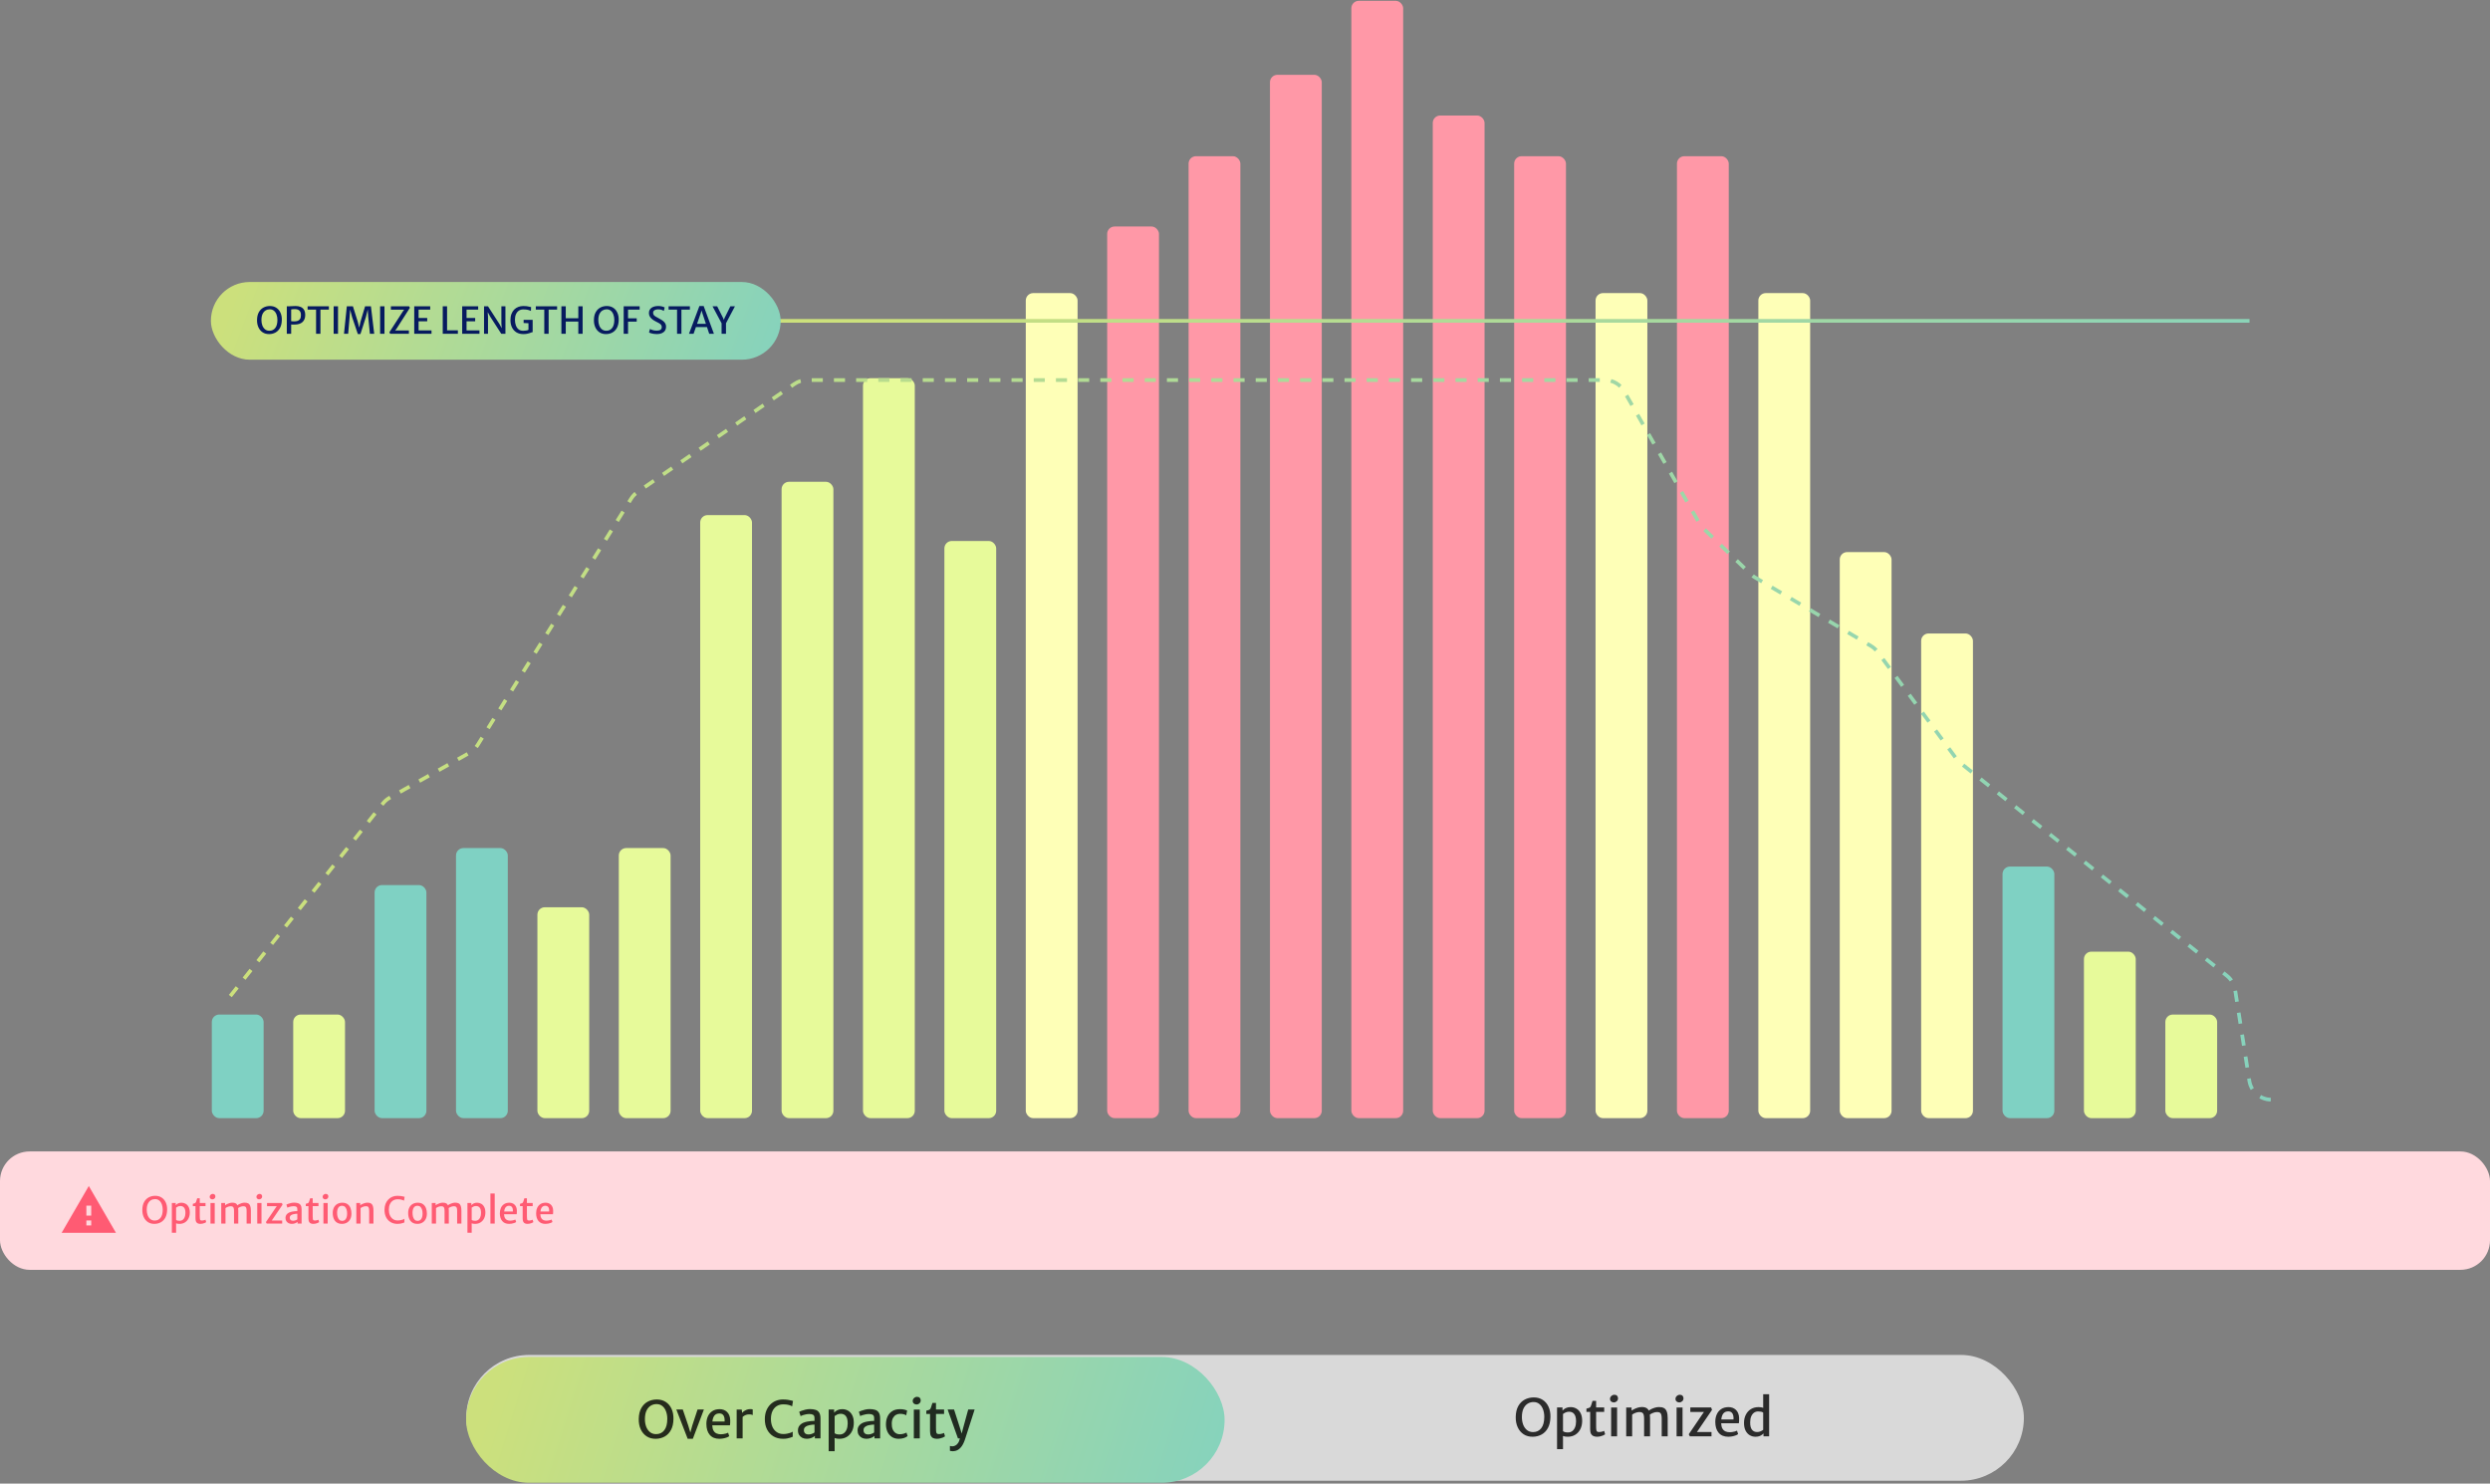 <svg width="673" height="401" viewBox="0 0 673 401" fill="none" xmlns="http://www.w3.org/2000/svg">
<rect x="0" y="0" width="673" height="401" fill="#808080" stroke="none"/>
<rect x="57.25" y="274.222" width="14" height="28" rx="2" fill="#7FD1C3"/>
<rect x="79.25" y="274.222" width="14" height="28" rx="2" fill="#E7FA9A"/>
<rect x="101.25" y="239.222" width="14" height="63" rx="2" fill="#7FD1C3"/>
<rect x="123.25" y="229.222" width="14" height="73" rx="2" fill="#7FD1C3"/>
<rect x="145.25" y="245.222" width="14" height="57" rx="2" fill="#E7FA9A"/>
<rect x="167.25" y="229.222" width="14" height="73" rx="2" fill="#E7FA9A"/>
<rect x="189.25" y="139.222" width="14" height="163" rx="2" fill="#E7FA9A"/>
<rect x="211.25" y="130.222" width="14" height="172" rx="2" fill="#E7FA9A"/>
<rect x="233.25" y="102.222" width="14" height="200" rx="2" fill="#E7FA9A"/>
<rect x="255.25" y="146.222" width="14" height="156" rx="2" fill="#E7FA9A"/>
<rect x="277.25" y="79.222" width="14" height="223" rx="2" fill="#FEFFB7"/>
<rect x="299.25" y="61.222" width="14" height="241" rx="2" fill="#FF98A7"/>
<rect x="321.25" y="42.222" width="14" height="260" rx="2" fill="#FF98A7"/>
<rect x="343.25" y="20.222" width="14" height="282" rx="2" fill="#FF98A7"/>
<rect x="365.25" y="0.222" width="14" height="302" rx="2" fill="#FF98A7"/>
<rect x="387.25" y="31.222" width="14" height="271" rx="2" fill="#FF98A7"/>
<rect x="409.25" y="42.222" width="14" height="260" rx="2" fill="#FF98A7"/>
<rect x="431.25" y="79.222" width="14" height="223" rx="2" fill="#FEFFB7"/>
<rect x="453.25" y="42.222" width="14" height="260" rx="2" fill="#FF98A7"/>
<rect x="475.25" y="79.222" width="14" height="223" rx="2" fill="#FEFFB7"/>
<rect x="497.25" y="149.222" width="14" height="153" rx="2" fill="#FEFFB7"/>
<rect x="519.25" y="171.222" width="14" height="131" rx="2" fill="#FEFFB7"/>
<rect x="541.25" y="234.222" width="14" height="68" rx="2" fill="#7FD1C3"/>
<rect x="563.25" y="257.222" width="14" height="45" rx="2" fill="#E7FA9A"/>
<rect x="585.25" y="274.222" width="14" height="28" rx="2" fill="#E7FA9A"/>
<path d="M62.25 269.222L103.517 217.146C104.001 216.536 104.599 216.025 105.278 215.643L126.912 203.475C127.79 202.981 128.529 202.273 129.062 201.418L170.59 134.781C171.025 134.082 171.6 133.481 172.278 133.013L214.713 103.781C215.714 103.091 216.901 102.722 218.117 102.722H433.763C435.919 102.722 437.909 103.879 438.976 105.752L459.323 141.472C459.606 141.969 459.959 142.423 460.371 142.821L473.243 155.233C473.58 155.558 473.953 155.842 474.356 156.08L505.699 174.601C506.393 175.01 506.997 175.556 507.475 176.204L528.782 205.087C529.093 205.508 529.457 205.887 529.866 206.214L601.927 263.765C603.099 264.702 603.879 266.044 604.11 267.527L607.957 292.148C608.414 295.069 610.929 297.222 613.885 297.222H615.75" stroke="url(#paint0_linear_3802_19133)" stroke-dasharray="3 3"/>
<line x1="200" y1="86.722" x2="608" y2="86.722" stroke="url(#paint1_linear_3802_19133)"/>
<rect x="57" y="76.222" width="154" height="21" rx="10.5" fill="url(#paint2_linear_3802_19133)"/>
<path d="M72.79 90.302C72.1 90.315 71.503 90.158 71 89.832C70.497 89.502 70.112 89.045 69.845 88.462C69.578 87.875 69.453 87.205 69.47 86.452C69.487 85.622 69.65 84.93 69.96 84.377C70.273 83.823 70.688 83.408 71.205 83.132C71.725 82.855 72.303 82.715 72.94 82.712C73.6 82.708 74.175 82.863 74.665 83.177C75.155 83.487 75.532 83.927 75.795 84.497C76.062 85.067 76.187 85.735 76.17 86.502C76.153 87.332 75.997 88.027 75.7 88.587C75.403 89.143 75.003 89.565 74.5 89.852C73.997 90.138 73.427 90.288 72.79 90.302ZM72.82 89.402C73.48 89.402 74.005 89.153 74.395 88.657C74.785 88.157 74.98 87.422 74.98 86.452C74.98 85.938 74.902 85.467 74.745 85.037C74.592 84.603 74.36 84.257 74.05 83.997C73.743 83.733 73.36 83.602 72.9 83.602C72.497 83.602 72.125 83.705 71.785 83.912C71.445 84.118 71.172 84.437 70.965 84.867C70.762 85.297 70.66 85.848 70.66 86.522C70.66 87.032 70.74 87.507 70.9 87.947C71.063 88.383 71.305 88.735 71.625 89.002C71.945 89.268 72.343 89.402 72.82 89.402ZM77.517 90.222V82.792H78.027C78.333 82.792 78.637 82.778 78.937 82.752C79.237 82.725 79.553 82.712 79.887 82.712C80.427 82.712 80.892 82.797 81.282 82.967C81.672 83.133 81.972 83.397 82.182 83.757C82.392 84.113 82.497 84.578 82.497 85.152C82.497 85.962 82.252 86.593 81.762 87.047C81.275 87.497 80.567 87.722 79.637 87.722C79.403 87.722 79.21 87.72 79.057 87.717C78.907 87.713 78.787 87.712 78.697 87.712V90.222H77.517ZM78.697 86.812C78.847 86.832 78.995 86.845 79.142 86.852C79.292 86.858 79.433 86.862 79.567 86.862C79.877 86.862 80.167 86.818 80.437 86.732C80.707 86.642 80.923 86.475 81.087 86.232C81.253 85.985 81.337 85.625 81.337 85.152C81.337 84.582 81.183 84.168 80.877 83.912C80.573 83.652 80.133 83.532 79.557 83.552C79.413 83.555 79.267 83.563 79.117 83.577C78.967 83.59 78.827 83.612 78.697 83.642V86.812ZM85.427 90.222V83.692H83.137V82.792H88.892V83.692H86.607V90.222H85.427ZM90.181 90.222V82.792H91.361V90.222H90.181ZM92.974 90.222L93.739 82.792H95.389L96.699 86.972L97.084 88.562L97.429 86.972L98.674 82.792H100.254L101.144 90.222H99.974L99.534 85.717L99.394 83.667L98.884 85.717L97.419 90.292H96.714L95.174 85.717L94.634 83.667L94.489 85.717L94.099 90.222H92.974ZM102.739 90.222V82.792H103.919V90.222H102.739ZM105.458 90.222L105.238 89.812L108.958 84.062L109.238 83.712H105.648V82.792H110.568L110.798 83.182L107.158 88.882L106.798 89.312H110.518V90.222H105.458ZM111.96 90.222V82.792H116.28V83.692H113.14V85.952H115.47V86.842H113.14V89.302H116.63V90.222H111.96ZM119.665 90.222V82.792H120.835V89.292H123.755V90.222H119.665ZM124.919 90.222V82.792H129.239V83.692H126.099V85.952H128.429V86.842H126.099V89.302H129.589V90.222H124.919ZM130.827 90.222V82.792H131.897L135.007 87.602L135.997 89.452H135.647L135.517 87.372V82.792H136.607V90.222H135.487L132.497 85.592L131.347 83.502H131.777L131.897 85.752V90.222H130.827ZM137.966 86.542C137.966 85.898 138.056 85.338 138.236 84.862C138.416 84.382 138.665 83.983 138.981 83.667C139.301 83.347 139.673 83.108 140.096 82.952C140.52 82.792 140.975 82.712 141.461 82.712C141.835 82.712 142.133 82.728 142.356 82.762C142.583 82.792 142.783 82.83 142.956 82.877C143.133 82.92 143.33 82.962 143.546 83.002L143.496 84.047C143.26 83.927 142.988 83.828 142.681 83.752C142.378 83.672 141.953 83.632 141.406 83.632C140.973 83.632 140.588 83.742 140.251 83.962C139.918 84.182 139.656 84.498 139.466 84.912C139.276 85.325 139.181 85.825 139.181 86.412C139.181 86.972 139.261 87.478 139.421 87.932C139.581 88.385 139.825 88.745 140.151 89.012C140.481 89.275 140.9 89.407 141.406 89.407C141.676 89.407 141.946 89.385 142.216 89.342C142.49 89.298 142.696 89.232 142.836 89.142V87.172L143.131 87.377L141.526 87.307V86.452H143.966V89.767C143.856 89.773 143.733 89.805 143.596 89.862C143.46 89.915 143.296 89.977 143.106 90.047C142.916 90.113 142.685 90.172 142.411 90.222C142.141 90.275 141.816 90.302 141.436 90.302C140.7 90.302 140.073 90.14 139.556 89.817C139.04 89.49 138.645 89.043 138.371 88.477C138.101 87.91 137.966 87.265 137.966 86.542ZM147.107 90.222V83.692H144.817V82.792H150.572V83.692H148.287V90.222H147.107ZM151.735 90.222V82.792H152.915V86.022H156.305V82.792H157.475V90.222H156.305V86.922H152.915V90.222H151.735ZM163.845 90.302C163.155 90.315 162.558 90.158 162.055 89.832C161.551 89.502 161.166 89.045 160.9 88.462C160.633 87.875 160.508 87.205 160.525 86.452C160.541 85.622 160.705 84.93 161.015 84.377C161.328 83.823 161.743 83.408 162.26 83.132C162.78 82.855 163.358 82.715 163.995 82.712C164.655 82.708 165.23 82.863 165.72 83.177C166.21 83.487 166.586 83.927 166.85 84.497C167.116 85.067 167.241 85.735 167.225 86.502C167.208 87.332 167.051 88.027 166.755 88.587C166.458 89.143 166.058 89.565 165.555 89.852C165.051 90.138 164.481 90.288 163.845 90.302ZM163.875 89.402C164.535 89.402 165.06 89.153 165.45 88.657C165.84 88.157 166.035 87.422 166.035 86.452C166.035 85.938 165.956 85.467 165.8 85.037C165.646 84.603 165.415 84.257 165.105 83.997C164.798 83.733 164.415 83.602 163.955 83.602C163.551 83.602 163.18 83.705 162.84 83.912C162.5 84.118 162.226 84.437 162.02 84.867C161.816 85.297 161.715 85.848 161.715 86.522C161.715 87.032 161.795 87.507 161.955 87.947C162.118 88.383 162.36 88.735 162.68 89.002C163 89.268 163.398 89.402 163.875 89.402ZM168.571 90.222V82.792H172.881V83.692H169.751V86.042H172.091V86.942H169.751V90.222H168.571ZM177.526 90.302C177.203 90.302 176.896 90.277 176.606 90.227C176.32 90.18 176.073 90.123 175.866 90.057C175.66 89.99 175.511 89.928 175.421 89.872L175.666 88.917C175.793 88.99 175.951 89.062 176.141 89.132C176.331 89.202 176.54 89.26 176.766 89.307C176.993 89.35 177.223 89.372 177.456 89.372C177.913 89.372 178.261 89.295 178.501 89.142C178.741 88.988 178.861 88.738 178.861 88.392C178.861 88.158 178.801 87.963 178.681 87.807C178.561 87.647 178.381 87.497 178.141 87.357C177.905 87.217 177.608 87.062 177.251 86.892C176.948 86.742 176.653 86.562 176.366 86.352C176.083 86.142 175.85 85.895 175.666 85.612C175.483 85.328 175.391 85.003 175.391 84.637C175.391 84.277 175.461 83.975 175.601 83.732C175.745 83.485 175.936 83.287 176.176 83.137C176.416 82.987 176.683 82.878 176.976 82.812C177.273 82.745 177.576 82.712 177.886 82.712C178.34 82.712 178.715 82.757 179.011 82.847C179.308 82.933 179.521 83.02 179.651 83.107L179.421 84.032C179.251 83.925 179.051 83.83 178.821 83.747C178.595 83.66 178.283 83.617 177.886 83.617C177.643 83.617 177.418 83.648 177.211 83.712C177.005 83.775 176.838 83.872 176.711 84.002C176.585 84.132 176.521 84.298 176.521 84.502C176.521 84.732 176.568 84.925 176.661 85.082C176.758 85.235 176.913 85.38 177.126 85.517C177.34 85.65 177.62 85.807 177.966 85.987C178.216 86.117 178.463 86.255 178.706 86.402C178.95 86.545 179.17 86.705 179.366 86.882C179.566 87.058 179.725 87.262 179.841 87.492C179.961 87.718 180.021 87.978 180.021 88.272C180.021 88.725 179.915 89.103 179.701 89.407C179.491 89.707 179.198 89.932 178.821 90.082C178.448 90.228 178.016 90.302 177.526 90.302ZM182.996 90.222V83.692H180.706V82.792H186.461V83.692H184.176V90.222H182.996ZM187.458 90.222H186.218L189.038 82.712H190.183L192.963 90.222H191.688L189.833 84.637L189.623 83.922L189.403 84.637L187.458 90.222ZM187.618 88.397L187.818 87.532H191.228L191.438 88.397H187.618ZM195.03 90.222V87.062L195.205 87.707L192.585 82.792H193.84L195.44 85.952L195.75 86.712H195.57L195.83 85.952L197.405 82.792H198.64L196.045 87.707L196.22 87.077V90.222H195.03Z" fill="#071B5F"/>
<rect y="311.222" width="673" height="32" rx="8" fill="#FFD9DE"/>
<path d="M24.656 328.565V325.878H23.344V328.565H24.656ZM24.656 331.222V329.878H23.344V331.222H24.656ZM16.656 333.222L24 320.565L31.344 333.222H16.656Z" fill="#FF5B73"/>
<path d="M41.79 330.802C41.1 330.815 40.503 330.658 40 330.332C39.497 330.002 39.112 329.545 38.845 328.962C38.578 328.375 38.453 327.705 38.47 326.952C38.487 326.122 38.65 325.43 38.96 324.877C39.273 324.323 39.688 323.908 40.205 323.632C40.725 323.355 41.303 323.215 41.94 323.212C42.6 323.208 43.175 323.363 43.665 323.677C44.155 323.987 44.532 324.427 44.795 324.997C45.062 325.567 45.187 326.235 45.17 327.002C45.153 327.832 44.997 328.527 44.7 329.087C44.403 329.643 44.003 330.065 43.5 330.352C42.997 330.638 42.427 330.788 41.79 330.802ZM41.82 329.902C42.48 329.902 43.005 329.653 43.395 329.157C43.785 328.657 43.98 327.922 43.98 326.952C43.98 326.438 43.902 325.967 43.745 325.537C43.592 325.103 43.36 324.757 43.05 324.497C42.743 324.233 42.36 324.102 41.9 324.102C41.497 324.102 41.125 324.205 40.785 324.412C40.445 324.618 40.172 324.937 39.965 325.367C39.762 325.797 39.66 326.348 39.66 327.022C39.66 327.532 39.74 328.007 39.9 328.447C40.063 328.883 40.305 329.235 40.625 329.502C40.945 329.768 41.343 329.902 41.82 329.902ZM46.447 333.192V325.152H47.497V325.832L47.597 325.952V330.262L47.587 330.492L47.597 331.402V333.192H46.447ZM48.502 330.802C48.158 330.802 47.872 330.758 47.642 330.672C47.412 330.585 47.263 330.515 47.197 330.462L47.597 329.722C47.703 329.812 47.837 329.877 47.997 329.917C48.16 329.953 48.355 329.972 48.582 329.972C48.868 329.972 49.127 329.892 49.357 329.732C49.587 329.568 49.768 329.332 49.902 329.022C50.038 328.708 50.11 328.327 50.117 327.877C50.123 327.21 50.007 326.727 49.767 326.427C49.53 326.123 49.198 325.972 48.772 325.972C48.512 325.972 48.28 326.022 48.077 326.122C47.877 326.218 47.717 326.313 47.597 326.407L47.417 325.837C47.493 325.757 47.598 325.657 47.732 325.537C47.865 325.417 48.042 325.312 48.262 325.222C48.482 325.128 48.758 325.082 49.092 325.082C49.485 325.082 49.848 325.178 50.182 325.372C50.518 325.562 50.788 325.853 50.992 326.247C51.195 326.637 51.297 327.132 51.297 327.732C51.297 328.335 51.18 328.868 50.947 329.332C50.717 329.792 50.392 330.152 49.972 330.412C49.555 330.672 49.065 330.802 48.502 330.802ZM54.17 330.802C53.906 330.802 53.675 330.76 53.475 330.677C53.275 330.593 53.118 330.447 53.005 330.237C52.895 330.023 52.84 329.722 52.84 329.332V326.002H52.12V325.382C52.366 325.312 52.555 325.253 52.685 325.207C52.815 325.157 52.91 325.052 52.97 324.892C52.996 324.818 53.026 324.732 53.06 324.632C53.093 324.528 53.13 324.415 53.17 324.292C53.21 324.165 53.253 324.028 53.3 323.882H53.99V325.152H55.55V326.002H53.99V328.722C53.99 329.082 54.005 329.345 54.035 329.512C54.068 329.675 54.128 329.78 54.215 329.827C54.305 329.87 54.436 329.892 54.61 329.892C54.703 329.892 54.81 329.882 54.93 329.862C55.053 329.838 55.17 329.81 55.28 329.777C55.393 329.743 55.48 329.708 55.54 329.672L55.73 330.332C55.63 330.408 55.495 330.483 55.325 330.557C55.158 330.627 54.973 330.685 54.77 330.732C54.57 330.778 54.37 330.802 54.17 330.802ZM56.888 330.722V325.162H58.038V330.722H56.888ZM57.398 324.177C57.205 324.177 57.035 324.115 56.888 323.992C56.745 323.868 56.673 323.7 56.673 323.487C56.673 323.34 56.713 323.208 56.793 323.092C56.877 322.972 56.982 322.877 57.108 322.807C57.235 322.733 57.367 322.697 57.503 322.697C57.74 322.697 57.918 322.763 58.038 322.897C58.158 323.03 58.218 323.193 58.218 323.387C58.218 323.617 58.135 323.807 57.968 323.957C57.805 324.103 57.615 324.177 57.398 324.177ZM59.797 330.722V325.162H60.833L60.837 325.752C60.974 325.658 61.144 325.56 61.347 325.457C61.554 325.353 61.778 325.265 62.017 325.192C62.258 325.118 62.498 325.078 62.737 325.072C63.138 325.058 63.459 325.12 63.703 325.257C63.946 325.393 64.123 325.622 64.233 325.942C64.346 326.262 64.403 326.693 64.403 327.237V330.722H63.252V327.307C63.252 327.003 63.226 326.757 63.172 326.567C63.123 326.373 63.028 326.233 62.888 326.147C62.748 326.06 62.541 326.023 62.267 326.037C62.094 326.04 61.884 326.083 61.638 326.167C61.394 326.247 61.164 326.368 60.947 326.532V330.722H59.797ZM64.343 326.537L64.097 325.807C64.228 325.697 64.399 325.587 64.612 325.477C64.829 325.367 65.066 325.273 65.323 325.197C65.582 325.117 65.844 325.075 66.108 325.072C66.504 325.065 66.828 325.128 67.078 325.262C67.328 325.395 67.511 325.622 67.627 325.942C67.748 326.258 67.808 326.688 67.808 327.232V330.722H66.653V327.307C66.653 327.003 66.627 326.757 66.578 326.567C66.531 326.373 66.438 326.233 66.297 326.147C66.161 326.06 65.954 326.023 65.677 326.037C65.484 326.04 65.264 326.088 65.017 326.182C64.771 326.272 64.546 326.39 64.343 326.537ZM69.525 330.722V325.162H70.675V330.722H69.525ZM70.035 324.177C69.842 324.177 69.672 324.115 69.525 323.992C69.382 323.868 69.31 323.7 69.31 323.487C69.31 323.34 69.35 323.208 69.43 323.092C69.513 322.972 69.618 322.877 69.745 322.807C69.872 322.733 70.003 322.697 70.14 322.697C70.377 322.697 70.555 322.763 70.675 322.897C70.795 323.03 70.855 323.193 70.855 323.387C70.855 323.617 70.772 323.807 70.605 323.957C70.442 324.103 70.252 324.177 70.035 324.177ZM72.084 330.722L71.874 330.322L74.524 326.422L74.814 326.012H72.174V325.152H76.194L76.364 325.622L73.734 329.482L73.444 329.892H76.264V330.722H72.084ZM78.881 330.802C78.548 330.802 78.251 330.737 77.991 330.607C77.734 330.473 77.531 330.287 77.381 330.047C77.234 329.803 77.161 329.517 77.161 329.187C77.161 328.83 77.256 328.528 77.446 328.282C77.639 328.032 77.898 327.837 78.221 327.697C78.434 327.61 78.666 327.542 78.916 327.492C79.166 327.438 79.416 327.402 79.666 327.382C79.916 327.358 80.148 327.347 80.361 327.347L80.601 327.652L80.361 328.057C80.231 328.057 80.075 328.067 79.891 328.087C79.711 328.103 79.533 328.132 79.356 328.172C79.18 328.208 79.029 328.257 78.906 328.317C78.736 328.393 78.594 328.492 78.481 328.612C78.368 328.732 78.311 328.898 78.311 329.112C78.311 329.392 78.388 329.603 78.541 329.747C78.698 329.89 78.93 329.962 79.236 329.962C79.393 329.962 79.551 329.938 79.711 329.892C79.871 329.845 80.01 329.792 80.126 329.732C80.246 329.672 80.325 329.62 80.361 329.577L80.591 329.822L80.426 330.252C80.279 330.385 80.068 330.51 79.791 330.627C79.514 330.743 79.211 330.802 78.881 330.802ZM81.516 330.722H80.426V329.892H80.361V326.822C80.361 326.495 80.275 326.28 80.101 326.177C79.931 326.07 79.688 326.017 79.371 326.017C79.161 326.017 78.945 326.038 78.721 326.082C78.498 326.122 78.293 326.173 78.106 326.237C77.919 326.297 77.776 326.358 77.676 326.422L77.406 325.592C77.483 325.545 77.629 325.48 77.846 325.397C78.066 325.313 78.321 325.238 78.611 325.172C78.904 325.102 79.195 325.067 79.481 325.067C79.898 325.067 80.258 325.115 80.561 325.212C80.868 325.308 81.103 325.488 81.266 325.752C81.433 326.012 81.516 326.39 81.516 326.887V330.722ZM84.697 330.802C84.434 330.802 84.202 330.76 84.002 330.677C83.802 330.593 83.645 330.447 83.532 330.237C83.422 330.023 83.367 329.722 83.367 329.332V326.002H82.647V325.382C82.894 325.312 83.082 325.253 83.212 325.207C83.342 325.157 83.437 325.052 83.497 324.892C83.524 324.818 83.554 324.732 83.587 324.632C83.62 324.528 83.657 324.415 83.697 324.292C83.737 324.165 83.78 324.028 83.827 323.882H84.517V325.152H86.077V326.002H84.517V328.722C84.517 329.082 84.532 329.345 84.562 329.512C84.595 329.675 84.655 329.78 84.742 329.827C84.832 329.87 84.964 329.892 85.137 329.892C85.23 329.892 85.337 329.882 85.457 329.862C85.58 329.838 85.697 329.81 85.807 329.777C85.92 329.743 86.007 329.708 86.067 329.672L86.257 330.332C86.157 330.408 86.022 330.483 85.852 330.557C85.685 330.627 85.5 330.685 85.297 330.732C85.097 330.778 84.897 330.802 84.697 330.802ZM87.416 330.722V325.162H88.566V330.722H87.416ZM87.926 324.177C87.732 324.177 87.562 324.115 87.416 323.992C87.272 323.868 87.201 323.7 87.201 323.487C87.201 323.34 87.241 323.208 87.321 323.092C87.404 322.972 87.509 322.877 87.636 322.807C87.762 322.733 87.894 322.697 88.031 322.697C88.267 322.697 88.446 322.763 88.566 322.897C88.686 323.03 88.746 323.193 88.746 323.387C88.746 323.617 88.662 323.807 88.496 323.957C88.332 324.103 88.142 324.177 87.926 324.177ZM92.41 330.802C91.957 330.802 91.572 330.722 91.255 330.562C90.938 330.402 90.681 330.183 90.485 329.907C90.288 329.63 90.145 329.313 90.055 328.957C89.968 328.597 89.927 328.218 89.93 327.822C89.94 327.225 90.058 326.723 90.285 326.317C90.511 325.91 90.818 325.603 91.205 325.397C91.591 325.187 92.026 325.082 92.51 325.082C93.117 325.082 93.602 325.22 93.965 325.497C94.332 325.77 94.595 326.133 94.755 326.587C94.918 327.037 94.996 327.525 94.99 328.052C94.98 328.648 94.862 329.152 94.635 329.562C94.412 329.968 94.106 330.277 93.72 330.487C93.337 330.697 92.9 330.802 92.41 330.802ZM92.44 329.987C92.897 329.993 93.24 329.822 93.47 329.472C93.703 329.118 93.82 328.63 93.82 328.007C93.82 327.62 93.773 327.27 93.68 326.957C93.587 326.64 93.44 326.387 93.24 326.197C93.043 326.007 92.79 325.91 92.48 325.907C92.026 325.897 91.685 326.06 91.455 326.397C91.225 326.733 91.11 327.213 91.11 327.837C91.11 328.223 91.156 328.578 91.25 328.902C91.343 329.225 91.488 329.485 91.685 329.682C91.882 329.878 92.133 329.98 92.44 329.987ZM96.311 330.722V325.162H97.346L97.351 325.752C97.488 325.658 97.659 325.56 97.866 325.457C98.076 325.353 98.301 325.265 98.541 325.192C98.784 325.118 99.026 325.078 99.266 325.072C99.863 325.055 100.291 325.21 100.551 325.537C100.811 325.86 100.941 326.43 100.941 327.247V330.722H99.781V327.307C99.781 326.84 99.718 326.505 99.591 326.302C99.468 326.098 99.198 326.008 98.781 326.032C98.665 326.035 98.529 326.057 98.376 326.097C98.226 326.133 98.071 326.188 97.911 326.262C97.754 326.332 97.605 326.422 97.461 326.532V330.722H96.311ZM103.924 327.037C103.924 326.42 104.016 325.875 104.199 325.402C104.386 324.928 104.641 324.528 104.964 324.202C105.287 323.875 105.657 323.628 106.074 323.462C106.494 323.295 106.936 323.212 107.399 323.212C107.772 323.212 108.086 323.232 108.339 323.272C108.596 323.308 108.806 323.348 108.969 323.392C109.132 323.435 109.264 323.468 109.364 323.492L109.194 324.537C109.141 324.503 109.049 324.457 108.919 324.397C108.789 324.337 108.607 324.282 108.374 324.232C108.141 324.178 107.841 324.152 107.474 324.152C106.994 324.152 106.576 324.267 106.219 324.497C105.862 324.723 105.586 325.048 105.389 325.472C105.196 325.892 105.099 326.39 105.099 326.967C105.099 327.533 105.194 328.037 105.384 328.477C105.577 328.913 105.854 329.257 106.214 329.507C106.574 329.757 107.002 329.882 107.499 329.882C107.746 329.882 107.991 329.858 108.234 329.812C108.481 329.765 108.699 329.707 108.889 329.637C109.082 329.567 109.222 329.495 109.309 329.422V330.412C109.166 330.468 109.007 330.527 108.834 330.587C108.661 330.647 108.461 330.697 108.234 330.737C108.011 330.78 107.746 330.802 107.439 330.802C106.729 330.802 106.111 330.645 105.584 330.332C105.057 330.015 104.649 329.575 104.359 329.012C104.069 328.445 103.924 327.787 103.924 327.037ZM112.8 330.802C112.347 330.802 111.962 330.722 111.645 330.562C111.329 330.402 111.072 330.183 110.875 329.907C110.679 329.63 110.535 329.313 110.445 328.957C110.359 328.597 110.317 328.218 110.32 327.822C110.33 327.225 110.449 326.723 110.675 326.317C110.902 325.91 111.209 325.603 111.595 325.397C111.982 325.187 112.417 325.082 112.9 325.082C113.507 325.082 113.992 325.22 114.355 325.497C114.722 325.77 114.985 326.133 115.145 326.587C115.309 327.037 115.387 327.525 115.38 328.052C115.37 328.648 115.252 329.152 115.025 329.562C114.802 329.968 114.497 330.277 114.11 330.487C113.727 330.697 113.29 330.802 112.8 330.802ZM112.83 329.987C113.287 329.993 113.63 329.822 113.86 329.472C114.094 329.118 114.21 328.63 114.21 328.007C114.21 327.62 114.164 327.27 114.07 326.957C113.977 326.64 113.83 326.387 113.63 326.197C113.434 326.007 113.18 325.91 112.87 325.907C112.417 325.897 112.075 326.06 111.845 326.397C111.615 326.733 111.5 327.213 111.5 327.837C111.5 328.223 111.547 328.578 111.64 328.902C111.734 329.225 111.879 329.485 112.075 329.682C112.272 329.878 112.524 329.98 112.83 329.987ZM116.702 330.722V325.162H117.737L117.742 325.752C117.878 325.658 118.048 325.56 118.252 325.457C118.458 325.353 118.682 325.265 118.922 325.192C119.162 325.118 119.402 325.078 119.642 325.072C120.042 325.058 120.363 325.12 120.607 325.257C120.85 325.393 121.027 325.622 121.137 325.942C121.25 326.262 121.307 326.693 121.307 327.237V330.722H120.157V327.307C120.157 327.003 120.13 326.757 120.077 326.567C120.027 326.373 119.932 326.233 119.792 326.147C119.652 326.06 119.445 326.023 119.172 326.037C118.998 326.04 118.788 326.083 118.542 326.167C118.298 326.247 118.068 326.368 117.852 326.532V330.722H116.702ZM121.247 326.537L121.002 325.807C121.132 325.697 121.303 325.587 121.517 325.477C121.733 325.367 121.97 325.273 122.227 325.197C122.487 325.117 122.748 325.075 123.012 325.072C123.408 325.065 123.732 325.128 123.982 325.262C124.232 325.395 124.415 325.622 124.532 325.942C124.652 326.258 124.712 326.688 124.712 327.232V330.722H123.557V327.307C123.557 327.003 123.532 326.757 123.482 326.567C123.435 326.373 123.342 326.233 123.202 326.147C123.065 326.06 122.858 326.023 122.582 326.037C122.388 326.04 122.168 326.088 121.922 326.182C121.675 326.272 121.45 326.39 121.247 326.537ZM126.339 333.192V325.152H127.389V325.832L127.489 325.952V330.262L127.479 330.492L127.489 331.402V333.192H126.339ZM128.394 330.802C128.051 330.802 127.764 330.758 127.534 330.672C127.304 330.585 127.156 330.515 127.089 330.462L127.489 329.722C127.596 329.812 127.729 329.877 127.889 329.917C128.053 329.953 128.248 329.972 128.474 329.972C128.761 329.972 129.019 329.892 129.249 329.732C129.479 329.568 129.661 329.332 129.794 329.022C129.931 328.708 130.003 328.327 130.009 327.877C130.016 327.21 129.899 326.727 129.659 326.427C129.423 326.123 129.091 325.972 128.664 325.972C128.404 325.972 128.173 326.022 127.969 326.122C127.769 326.218 127.609 326.313 127.489 326.407L127.309 325.837C127.386 325.757 127.491 325.657 127.624 325.537C127.758 325.417 127.934 325.312 128.154 325.222C128.374 325.128 128.651 325.082 128.984 325.082C129.378 325.082 129.741 325.178 130.074 325.372C130.411 325.562 130.681 325.853 130.884 326.247C131.088 326.637 131.189 327.132 131.189 327.732C131.189 328.335 131.073 328.868 130.839 329.332C130.609 329.792 130.284 330.152 129.864 330.412C129.448 330.672 128.958 330.802 128.394 330.802ZM132.552 330.722V322.592H133.712V330.722H132.552ZM137.601 330.802C136.801 330.802 136.185 330.548 135.751 330.042C135.318 329.535 135.101 328.832 135.101 327.932C135.101 327.392 135.196 326.908 135.386 326.482C135.58 326.055 135.863 325.717 136.236 325.467C136.613 325.217 137.075 325.088 137.621 325.082C137.901 325.075 138.165 325.115 138.411 325.202C138.658 325.288 138.876 325.42 139.066 325.597C139.256 325.77 139.406 325.99 139.516 326.257C139.63 326.523 139.691 326.835 139.701 327.192C139.701 327.402 139.7 327.59 139.696 327.757C139.693 327.92 139.678 328.065 139.651 328.192H135.771L135.871 327.462H138.621C138.638 327.195 138.621 326.943 138.571 326.707C138.525 326.467 138.421 326.273 138.261 326.127C138.105 325.977 137.871 325.902 137.561 325.902C137.301 325.902 137.068 325.975 136.861 326.122C136.655 326.265 136.495 326.508 136.381 326.852C136.268 327.195 136.221 327.665 136.241 328.262C136.261 328.682 136.346 329.013 136.496 329.257C136.646 329.5 136.843 329.673 137.086 329.777C137.33 329.88 137.601 329.932 137.901 329.932C138.028 329.932 138.183 329.918 138.366 329.892C138.55 329.862 138.726 329.825 138.896 329.782C139.07 329.735 139.201 329.685 139.291 329.632L139.511 330.292C139.388 330.392 139.22 330.48 139.006 330.557C138.796 330.633 138.568 330.693 138.321 330.737C138.075 330.78 137.835 330.802 137.601 330.802ZM142.598 330.802C142.334 330.802 142.103 330.76 141.903 330.677C141.703 330.593 141.546 330.447 141.433 330.237C141.323 330.023 141.268 329.722 141.268 329.332V326.002H140.548V325.382C140.794 325.312 140.983 325.253 141.113 325.207C141.243 325.157 141.338 325.052 141.398 324.892C141.424 324.818 141.454 324.732 141.488 324.632C141.521 324.528 141.558 324.415 141.598 324.292C141.638 324.165 141.681 324.028 141.728 323.882H142.418V325.152H143.978V326.002H142.418V328.722C142.418 329.082 142.433 329.345 142.463 329.512C142.496 329.675 142.556 329.78 142.643 329.827C142.733 329.87 142.864 329.892 143.038 329.892C143.131 329.892 143.238 329.882 143.358 329.862C143.481 329.838 143.598 329.81 143.708 329.777C143.821 329.743 143.908 329.708 143.968 329.672L144.158 330.332C144.058 330.408 143.923 330.483 143.753 330.557C143.586 330.627 143.401 330.685 143.198 330.732C142.998 330.778 142.798 330.802 142.598 330.802ZM147.406 330.802C146.606 330.802 145.989 330.548 145.556 330.042C145.123 329.535 144.906 328.832 144.906 327.932C144.906 327.392 145.001 326.908 145.191 326.482C145.384 326.055 145.668 325.717 146.041 325.467C146.418 325.217 146.879 325.088 147.426 325.082C147.706 325.075 147.969 325.115 148.216 325.202C148.463 325.288 148.681 325.42 148.871 325.597C149.061 325.77 149.211 325.99 149.321 326.257C149.434 326.523 149.496 326.835 149.506 327.192C149.506 327.402 149.504 327.59 149.501 327.757C149.498 327.92 149.483 328.065 149.456 328.192H145.576L145.676 327.462H148.426C148.443 327.195 148.426 326.943 148.376 326.707C148.329 326.467 148.226 326.273 148.066 326.127C147.909 325.977 147.676 325.902 147.366 325.902C147.106 325.902 146.873 325.975 146.666 326.122C146.459 326.265 146.299 326.508 146.186 326.852C146.073 327.195 146.026 327.665 146.046 328.262C146.066 328.682 146.151 329.013 146.301 329.257C146.451 329.5 146.648 329.673 146.891 329.777C147.134 329.88 147.406 329.932 147.706 329.932C147.833 329.932 147.988 329.918 148.171 329.892C148.354 329.862 148.531 329.825 148.701 329.782C148.874 329.735 149.006 329.685 149.096 329.632L149.316 330.292C149.193 330.392 149.024 330.48 148.811 330.557C148.601 330.633 148.373 330.693 148.126 330.737C147.879 330.78 147.639 330.802 147.406 330.802Z" fill="#FF5B73"/>
<rect x="126.016" y="366.222" width="421" height="34" rx="17" fill="#D9D9D9"/>
<path d="M414.322 388.334C413.356 388.352 412.52 388.133 411.816 387.676C411.111 387.214 410.572 386.574 410.199 385.758C409.825 384.936 409.65 383.998 409.674 382.944C409.697 381.782 409.926 380.813 410.36 380.039C410.798 379.264 411.379 378.683 412.103 378.296C412.831 377.908 413.64 377.712 414.532 377.708C415.456 377.703 416.261 377.92 416.947 378.359C417.633 378.793 418.16 379.409 418.529 380.207C418.902 381.005 419.077 381.94 419.054 383.014C419.03 384.176 418.811 385.149 418.396 385.933C417.98 386.712 417.42 387.302 416.716 387.704C416.011 388.105 415.213 388.315 414.322 388.334ZM414.364 387.074C415.288 387.074 416.023 386.726 416.569 386.031C417.115 385.331 417.388 384.302 417.388 382.944C417.388 382.225 417.278 381.565 417.059 380.963C416.844 380.356 416.52 379.871 416.086 379.507C415.656 379.138 415.12 378.954 414.476 378.954C413.911 378.954 413.391 379.098 412.915 379.388C412.439 379.677 412.056 380.123 411.767 380.725C411.482 381.327 411.34 382.099 411.34 383.042C411.34 383.756 411.452 384.421 411.676 385.037C411.904 385.648 412.243 386.14 412.691 386.514C413.139 386.887 413.696 387.074 414.364 387.074ZM420.841 391.68V380.424H422.311V381.376L422.451 381.544V387.578L422.437 387.9L422.451 389.174V391.68H420.841ZM423.718 388.334C423.237 388.334 422.836 388.273 422.514 388.152C422.192 388.03 421.984 387.932 421.891 387.858L422.451 386.822C422.6 386.948 422.787 387.039 423.011 387.095C423.24 387.146 423.513 387.172 423.83 387.172C424.231 387.172 424.593 387.06 424.915 386.836C425.237 386.607 425.491 386.276 425.678 385.842C425.869 385.403 425.97 384.869 425.979 384.239C425.988 383.305 425.825 382.629 425.489 382.209C425.158 381.784 424.693 381.572 424.096 381.572C423.732 381.572 423.408 381.642 423.123 381.782C422.843 381.917 422.619 382.05 422.451 382.181L422.199 381.383C422.306 381.271 422.453 381.131 422.64 380.963C422.827 380.795 423.074 380.648 423.382 380.522C423.69 380.391 424.077 380.326 424.544 380.326C425.095 380.326 425.603 380.461 426.07 380.732C426.541 380.998 426.919 381.406 427.204 381.957C427.489 382.503 427.631 383.196 427.631 384.036C427.631 384.88 427.468 385.627 427.141 386.276C426.819 386.92 426.364 387.424 425.776 387.788C425.193 388.152 424.507 388.334 423.718 388.334ZM431.653 388.334C431.285 388.334 430.96 388.275 430.68 388.159C430.4 388.042 430.181 387.837 430.022 387.543C429.868 387.244 429.791 386.822 429.791 386.276V381.614H428.783V380.746C429.129 380.648 429.392 380.566 429.574 380.501C429.756 380.431 429.889 380.284 429.973 380.06C430.011 379.957 430.053 379.836 430.099 379.696C430.146 379.551 430.197 379.392 430.253 379.22C430.309 379.042 430.37 378.851 430.435 378.646H431.401V380.424H433.585V381.614H431.401V385.422C431.401 385.926 431.422 386.294 431.464 386.528C431.511 386.756 431.595 386.903 431.716 386.969C431.842 387.029 432.027 387.06 432.269 387.06C432.4 387.06 432.549 387.046 432.717 387.018C432.89 386.985 433.053 386.945 433.207 386.899C433.366 386.852 433.487 386.803 433.571 386.752L433.837 387.676C433.697 387.783 433.508 387.888 433.27 387.991C433.037 388.089 432.778 388.17 432.493 388.236C432.213 388.301 431.933 388.334 431.653 388.334ZM435.459 388.222V380.438H437.069V388.222H435.459ZM436.173 379.059C435.903 379.059 435.665 378.972 435.459 378.8C435.259 378.627 435.158 378.391 435.158 378.093C435.158 377.887 435.214 377.703 435.326 377.54C435.443 377.372 435.59 377.239 435.767 377.141C435.945 377.038 436.129 376.987 436.32 376.987C436.652 376.987 436.901 377.08 437.069 377.267C437.237 377.453 437.321 377.682 437.321 377.953C437.321 378.275 437.205 378.541 436.971 378.751C436.743 378.956 436.477 379.059 436.173 379.059ZM439.532 388.222V380.438H440.981L440.988 381.264C441.179 381.133 441.417 380.995 441.702 380.851C441.991 380.706 442.304 380.582 442.64 380.48C442.976 380.377 443.312 380.321 443.648 380.312C444.208 380.293 444.658 380.379 444.999 380.571C445.34 380.762 445.587 381.082 445.741 381.53C445.9 381.978 445.979 382.582 445.979 383.343V388.222H444.369V383.441C444.369 383.016 444.332 382.671 444.257 382.405C444.187 382.134 444.054 381.938 443.858 381.817C443.662 381.695 443.373 381.644 442.99 381.663C442.747 381.667 442.453 381.728 442.108 381.845C441.767 381.957 441.445 382.127 441.142 382.356V388.222H439.532ZM445.895 382.363L445.552 381.341C445.734 381.187 445.974 381.033 446.273 380.879C446.576 380.725 446.908 380.594 447.267 380.487C447.631 380.375 447.997 380.316 448.366 380.312C448.921 380.302 449.374 380.391 449.724 380.578C450.074 380.764 450.331 381.082 450.494 381.53C450.662 381.973 450.746 382.575 450.746 383.336V388.222H449.129V383.441C449.129 383.016 449.094 382.671 449.024 382.405C448.959 382.134 448.828 381.938 448.632 381.817C448.441 381.695 448.151 381.644 447.764 381.663C447.493 381.667 447.185 381.735 446.84 381.866C446.495 381.992 446.18 382.157 445.895 382.363ZM453.151 388.222V380.438H454.761V388.222H453.151ZM453.865 379.059C453.594 379.059 453.356 378.972 453.151 378.8C452.95 378.627 452.85 378.391 452.85 378.093C452.85 377.887 452.906 377.703 453.018 377.54C453.134 377.372 453.281 377.239 453.459 377.141C453.636 377.038 453.82 376.987 454.012 376.987C454.343 376.987 454.593 377.08 454.761 377.267C454.929 377.453 455.013 377.682 455.013 377.953C455.013 378.275 454.896 378.541 454.663 378.751C454.434 378.956 454.168 379.059 453.865 379.059ZM456.734 388.222L456.44 387.662L460.15 382.202L460.556 381.628H456.86V380.424H462.488L462.726 381.082L459.044 386.486L458.638 387.06H462.586V388.222H456.734ZM467.11 388.334C465.99 388.334 465.126 387.979 464.52 387.27C463.913 386.56 463.61 385.576 463.61 384.316C463.61 383.56 463.743 382.883 464.009 382.286C464.279 381.688 464.676 381.215 465.199 380.865C465.726 380.515 466.372 380.335 467.138 380.326C467.53 380.316 467.898 380.372 468.244 380.494C468.589 380.615 468.895 380.799 469.161 381.047C469.427 381.289 469.637 381.597 469.791 381.971C469.949 382.344 470.036 382.78 470.05 383.28C470.05 383.574 470.047 383.837 470.043 384.071C470.038 384.299 470.017 384.502 469.98 384.68H464.548L464.688 383.658H468.538C468.561 383.284 468.538 382.932 468.468 382.601C468.402 382.265 468.258 381.994 468.034 381.789C467.814 381.579 467.488 381.474 467.054 381.474C466.69 381.474 466.363 381.576 466.074 381.782C465.784 381.982 465.56 382.323 465.402 382.804C465.243 383.284 465.178 383.942 465.206 384.778C465.234 385.366 465.353 385.83 465.563 386.171C465.773 386.511 466.048 386.754 466.389 386.899C466.729 387.043 467.11 387.116 467.53 387.116C467.707 387.116 467.924 387.097 468.181 387.06C468.437 387.018 468.685 386.966 468.923 386.906C469.165 386.84 469.35 386.77 469.476 386.696L469.784 387.62C469.611 387.76 469.375 387.883 469.077 387.991C468.783 388.098 468.463 388.182 468.118 388.243C467.772 388.303 467.436 388.334 467.11 388.334ZM476.638 388.222V387.186L476.554 387.144V381.628L476.61 381.586L476.554 380.046V376.84H478.164V388.222H476.638ZM474.461 388.334C473.915 388.334 473.407 388.198 472.935 387.928C472.469 387.657 472.091 387.246 471.801 386.696C471.517 386.145 471.374 385.447 471.374 384.603C471.374 383.758 471.538 383.016 471.864 382.377C472.191 381.733 472.646 381.231 473.229 380.872C473.817 380.508 474.506 380.326 475.294 380.326C475.775 380.326 476.179 380.384 476.505 380.501C476.832 380.613 477.04 380.708 477.128 380.788L476.554 381.817C476.414 381.695 476.228 381.611 475.994 381.565C475.766 381.518 475.493 381.495 475.175 381.495C474.779 381.495 474.419 381.604 474.097 381.824C473.78 382.043 473.526 382.37 473.334 382.804C473.143 383.238 473.045 383.774 473.04 384.414C473.026 385.328 473.185 385.998 473.516 386.423C473.848 386.847 474.312 387.06 474.909 387.06C475.273 387.06 475.598 386.992 475.882 386.857C476.172 386.721 476.396 386.591 476.554 386.465L476.82 387.263C476.708 387.379 476.559 387.522 476.372 387.69C476.186 387.858 475.938 388.007 475.63 388.138C475.322 388.268 474.933 388.334 474.461 388.334Z" fill="black" fill-opacity="0.8"/>
<rect x="125.984" y="366.777" width="205" height="34" rx="17" fill="url(#paint3_linear_3802_19133)"/>
<path d="M177.29 388.889C176.324 388.908 175.489 388.689 174.784 388.231C174.08 387.769 173.541 387.13 173.167 386.313C172.794 385.492 172.619 384.554 172.642 383.499C172.666 382.337 172.894 381.369 173.328 380.594C173.767 379.82 174.348 379.239 175.071 378.851C175.799 378.464 176.609 378.268 177.5 378.263C178.424 378.259 179.229 378.476 179.915 378.914C180.601 379.348 181.129 379.964 181.497 380.762C181.871 381.56 182.046 382.496 182.022 383.569C181.999 384.731 181.78 385.704 181.364 386.488C180.949 387.268 180.389 387.858 179.684 388.259C178.98 388.661 178.182 388.871 177.29 388.889ZM177.332 387.629C178.256 387.629 178.991 387.282 179.537 386.586C180.083 385.886 180.356 384.857 180.356 383.499C180.356 382.781 180.247 382.12 180.027 381.518C179.813 380.912 179.488 380.426 179.054 380.062C178.625 379.694 178.088 379.509 177.444 379.509C176.88 379.509 176.359 379.654 175.883 379.943C175.407 380.233 175.025 380.678 174.735 381.28C174.451 381.882 174.308 382.655 174.308 383.597C174.308 384.311 174.42 384.976 174.644 385.592C174.873 386.204 175.211 386.696 175.659 387.069C176.107 387.443 176.665 387.629 177.332 387.629ZM185.868 388.889L182.802 380.979H184.545L186.022 385.312L186.806 387.93H186.386L187.107 385.312L188.535 380.979H190.25L187.261 388.889H185.868ZM194.422 388.889C193.302 388.889 192.439 388.535 191.832 387.825C191.226 387.116 190.922 386.131 190.922 384.871C190.922 384.115 191.055 383.439 191.321 382.841C191.592 382.244 191.989 381.77 192.511 381.42C193.039 381.07 193.685 380.891 194.45 380.881C194.842 380.872 195.211 380.928 195.556 381.049C195.902 381.171 196.207 381.355 196.473 381.602C196.739 381.845 196.949 382.153 197.103 382.526C197.262 382.9 197.348 383.336 197.362 383.835C197.362 384.129 197.36 384.393 197.355 384.626C197.351 384.855 197.33 385.058 197.292 385.235H191.86L192 384.213H195.85C195.874 383.84 195.85 383.488 195.78 383.156C195.715 382.82 195.57 382.55 195.346 382.344C195.127 382.134 194.8 382.029 194.366 382.029C194.002 382.029 193.676 382.132 193.386 382.337C193.097 382.538 192.873 382.879 192.714 383.359C192.556 383.84 192.49 384.498 192.518 385.333C192.546 385.921 192.665 386.386 192.875 386.726C193.085 387.067 193.361 387.31 193.701 387.454C194.042 387.599 194.422 387.671 194.842 387.671C195.02 387.671 195.237 387.653 195.493 387.615C195.75 387.573 195.997 387.522 196.235 387.461C196.478 387.396 196.662 387.326 196.788 387.251L197.096 388.175C196.924 388.315 196.688 388.439 196.389 388.546C196.095 388.654 195.776 388.738 195.43 388.798C195.085 388.859 194.749 388.889 194.422 388.889ZM200.633 383.051L200.535 381.987C200.605 381.843 200.752 381.684 200.976 381.511C201.2 381.334 201.464 381.182 201.767 381.056C202.075 380.93 202.388 380.867 202.705 380.867C202.882 380.867 203.034 380.874 203.16 380.888C203.291 380.902 203.386 380.928 203.447 380.965V382.477C203.377 382.44 203.27 382.4 203.125 382.358C202.985 382.316 202.756 382.295 202.439 382.295C202.15 382.295 201.888 382.337 201.655 382.421C201.426 382.501 201.226 382.599 201.053 382.715C200.88 382.832 200.74 382.944 200.633 383.051ZM199.107 388.777V380.993H200.479L200.591 381.987L200.717 382.575V388.777H199.107ZM206.719 383.618C206.719 382.755 206.848 381.992 207.104 381.329C207.366 380.667 207.723 380.107 208.175 379.649C208.628 379.192 209.146 378.847 209.729 378.613C210.317 378.38 210.936 378.263 211.584 378.263C212.107 378.263 212.546 378.291 212.9 378.347C213.26 378.399 213.554 378.455 213.782 378.515C214.011 378.576 214.195 378.623 214.335 378.655L214.097 380.118C214.023 380.072 213.894 380.006 213.712 379.922C213.53 379.838 213.276 379.761 212.949 379.691C212.623 379.617 212.203 379.579 211.689 379.579C211.017 379.579 210.432 379.74 209.932 380.062C209.433 380.38 209.046 380.835 208.77 381.427C208.5 382.015 208.364 382.713 208.364 383.52C208.364 384.314 208.497 385.018 208.763 385.634C209.034 386.246 209.421 386.726 209.925 387.076C210.429 387.426 211.029 387.601 211.724 387.601C212.07 387.601 212.413 387.569 212.753 387.503C213.099 387.438 213.404 387.356 213.67 387.258C213.941 387.16 214.137 387.06 214.258 386.957V388.343C214.058 388.423 213.836 388.504 213.593 388.588C213.351 388.672 213.071 388.742 212.753 388.798C212.441 388.859 212.07 388.889 211.64 388.889C210.646 388.889 209.781 388.67 209.043 388.231C208.306 387.788 207.734 387.172 207.328 386.383C206.922 385.59 206.719 384.668 206.719 383.618ZM218.075 388.889C217.609 388.889 217.193 388.798 216.829 388.616C216.47 388.43 216.185 388.168 215.975 387.832C215.77 387.492 215.667 387.09 215.667 386.628C215.667 386.129 215.8 385.707 216.066 385.361C216.337 385.011 216.699 384.738 217.151 384.542C217.45 384.421 217.774 384.325 218.124 384.255C218.474 384.181 218.824 384.129 219.174 384.101C219.524 384.069 219.849 384.052 220.147 384.052L220.483 384.479L220.147 385.046C219.965 385.046 219.746 385.06 219.489 385.088C219.237 385.112 218.988 385.151 218.74 385.207C218.493 385.259 218.283 385.326 218.11 385.41C217.872 385.518 217.674 385.655 217.515 385.823C217.357 385.991 217.277 386.225 217.277 386.523C217.277 386.915 217.385 387.212 217.599 387.412C217.819 387.613 218.143 387.713 218.572 387.713C218.792 387.713 219.013 387.681 219.237 387.615C219.461 387.55 219.655 387.475 219.818 387.391C219.986 387.307 220.096 387.235 220.147 387.174L220.469 387.517L220.238 388.119C220.033 388.306 219.737 388.481 219.349 388.644C218.962 388.808 218.537 388.889 218.075 388.889ZM221.764 388.777H220.238V387.615H220.147V383.317C220.147 382.86 220.026 382.559 219.783 382.414C219.545 382.265 219.205 382.19 218.761 382.19C218.467 382.19 218.164 382.221 217.851 382.281C217.539 382.337 217.252 382.41 216.99 382.498C216.729 382.582 216.528 382.669 216.388 382.757L216.01 381.595C216.118 381.53 216.323 381.439 216.626 381.322C216.934 381.206 217.291 381.101 217.697 381.007C218.108 380.909 218.514 380.86 218.915 380.86C219.499 380.86 220.003 380.928 220.427 381.063C220.857 381.199 221.186 381.451 221.414 381.819C221.648 382.183 221.764 382.713 221.764 383.408V388.777ZM223.978 392.235V380.979H225.448V381.931L225.588 382.099V388.133L225.574 388.455L225.588 389.729V392.235H223.978ZM226.855 388.889C226.374 388.889 225.973 388.829 225.651 388.707C225.329 388.586 225.121 388.488 225.028 388.413L225.588 387.377C225.737 387.503 225.924 387.594 226.148 387.65C226.376 387.702 226.649 387.727 226.967 387.727C227.368 387.727 227.73 387.615 228.052 387.391C228.374 387.163 228.628 386.831 228.815 386.397C229.006 385.959 229.106 385.424 229.116 384.794C229.125 383.861 228.962 383.184 228.626 382.764C228.294 382.34 227.83 382.127 227.233 382.127C226.869 382.127 226.544 382.197 226.26 382.337C225.98 382.473 225.756 382.606 225.588 382.736L225.336 381.938C225.443 381.826 225.59 381.686 225.777 381.518C225.963 381.35 226.211 381.203 226.519 381.077C226.827 380.947 227.214 380.881 227.681 380.881C228.231 380.881 228.74 381.017 229.207 381.287C229.678 381.553 230.056 381.962 230.341 382.512C230.625 383.058 230.768 383.751 230.768 384.591C230.768 385.436 230.604 386.183 230.278 386.831C229.956 387.475 229.501 387.979 228.913 388.343C228.329 388.707 227.643 388.889 226.855 388.889ZM234.195 388.889C233.728 388.889 233.313 388.798 232.949 388.616C232.589 388.43 232.305 388.168 232.095 387.832C231.889 387.492 231.787 387.09 231.787 386.628C231.787 386.129 231.92 385.707 232.186 385.361C232.456 385.011 232.818 384.738 233.271 384.542C233.569 384.421 233.894 384.325 234.244 384.255C234.594 384.181 234.944 384.129 235.294 384.101C235.644 384.069 235.968 384.052 236.267 384.052L236.603 384.479L236.267 385.046C236.085 385.046 235.865 385.06 235.609 385.088C235.357 385.112 235.107 385.151 234.86 385.207C234.612 385.259 234.402 385.326 234.23 385.41C233.992 385.518 233.793 385.655 233.635 385.823C233.476 385.991 233.397 386.225 233.397 386.523C233.397 386.915 233.504 387.212 233.719 387.412C233.938 387.613 234.262 387.713 234.692 387.713C234.911 387.713 235.133 387.681 235.357 387.615C235.581 387.55 235.774 387.475 235.938 387.391C236.106 387.307 236.215 387.235 236.267 387.174L236.589 387.517L236.358 388.119C236.152 388.306 235.856 388.481 235.469 388.644C235.081 388.808 234.657 388.889 234.195 388.889ZM237.884 388.777H236.358V387.615H236.267V383.317C236.267 382.86 236.145 382.559 235.903 382.414C235.665 382.265 235.324 382.19 234.881 382.19C234.587 382.19 234.283 382.221 233.971 382.281C233.658 382.337 233.371 382.41 233.11 382.498C232.848 382.582 232.648 382.669 232.508 382.757L232.13 381.595C232.237 381.53 232.442 381.439 232.746 381.322C233.054 381.206 233.411 381.101 233.817 381.007C234.227 380.909 234.633 380.86 235.035 380.86C235.618 380.86 236.122 380.928 236.547 381.063C236.976 381.199 237.305 381.451 237.534 381.819C237.767 382.183 237.884 382.713 237.884 383.408V388.777ZM239.455 384.969C239.455 384.199 239.595 383.506 239.875 382.89C240.155 382.274 240.575 381.787 241.135 381.427C241.695 381.063 242.395 380.881 243.235 380.881C243.725 380.881 244.14 380.926 244.481 381.014C244.821 381.103 245.055 381.189 245.181 381.273L244.929 382.547C244.733 382.412 244.497 382.312 244.222 382.246C243.946 382.176 243.613 382.141 243.221 382.141C242.871 382.141 242.532 382.228 242.206 382.4C241.879 382.568 241.606 382.839 241.387 383.212C241.167 383.586 241.046 384.078 241.023 384.689C241.004 385.333 241.088 385.877 241.275 386.32C241.466 386.759 241.727 387.093 242.059 387.321C242.395 387.545 242.768 387.657 243.179 387.657C243.566 387.657 243.923 387.608 244.25 387.51C244.581 387.412 244.831 387.312 244.999 387.209L245.307 388.147C245.069 388.371 244.733 388.551 244.299 388.686C243.865 388.822 243.403 388.889 242.913 388.889C242.171 388.889 241.543 388.717 241.03 388.371C240.516 388.026 240.124 387.559 239.854 386.971C239.588 386.379 239.455 385.711 239.455 384.969ZM246.99 388.777V380.993H248.6V388.777H246.99ZM247.704 379.614C247.434 379.614 247.196 379.528 246.99 379.355C246.79 379.183 246.689 378.947 246.689 378.648C246.689 378.443 246.745 378.259 246.857 378.095C246.974 377.927 247.121 377.794 247.298 377.696C247.476 377.594 247.66 377.542 247.851 377.542C248.183 377.542 248.432 377.636 248.6 377.822C248.768 378.009 248.852 378.238 248.852 378.508C248.852 378.83 248.736 379.096 248.502 379.306C248.274 379.512 248.008 379.614 247.704 379.614ZM253.233 388.889C252.865 388.889 252.54 388.831 252.26 388.714C251.98 388.598 251.761 388.392 251.602 388.098C251.448 387.8 251.371 387.377 251.371 386.831V382.169H250.363V381.301C250.709 381.203 250.972 381.122 251.154 381.056C251.336 380.986 251.469 380.839 251.553 380.615C251.591 380.513 251.633 380.391 251.679 380.251C251.726 380.107 251.777 379.948 251.833 379.775C251.889 379.598 251.95 379.407 252.015 379.201H252.981V380.979H255.165V382.169H252.981V385.977C252.981 386.481 253.002 386.85 253.044 387.083C253.091 387.312 253.175 387.459 253.296 387.524C253.422 387.585 253.607 387.615 253.849 387.615C253.98 387.615 254.129 387.601 254.297 387.573C254.47 387.541 254.633 387.501 254.787 387.454C254.946 387.408 255.067 387.359 255.151 387.307L255.417 388.231C255.277 388.339 255.088 388.444 254.85 388.546C254.617 388.644 254.358 388.726 254.073 388.791C253.793 388.857 253.513 388.889 253.233 388.889ZM256.745 392.137V390.821C256.825 390.849 256.939 390.873 257.088 390.891C257.242 390.91 257.357 390.919 257.431 390.919C257.627 390.919 257.861 390.863 258.131 390.751C258.402 390.644 258.661 390.422 258.908 390.086C259.16 389.755 259.354 389.253 259.489 388.581L259.587 388.777H258.915L256.129 380.979H257.865L259.489 386.033L260.147 388.217H259.727L260.301 386.033L261.687 380.979H263.423L260.833 389.015C260.525 389.953 260.159 390.67 259.734 391.164C259.31 391.664 258.845 391.983 258.341 392.123C258.243 392.156 258.115 392.184 257.956 392.207C257.798 392.235 257.665 392.249 257.557 392.249C257.487 392.249 257.394 392.242 257.277 392.228C257.161 392.219 257.049 392.205 256.941 392.186C256.839 392.172 256.773 392.156 256.745 392.137Z" fill="black" fill-opacity="0.8"/>
<defs>
<linearGradient id="paint0_linear_3802_19133" x1="89.343" y1="102.722" x2="680.426" y2="190.075" gradientUnits="userSpaceOnUse">
<stop stop-color="#CCE07C"/>
<stop offset="1" stop-color="#7FD1C3"/>
</linearGradient>
<linearGradient id="paint1_linear_3802_19133" x1="219.971" y1="87.222" x2="220.961" y2="108.188" gradientUnits="userSpaceOnUse">
<stop stop-color="#CCE07C"/>
<stop offset="1" stop-color="#7FD1C3"/>
</linearGradient>
<linearGradient id="paint2_linear_3802_19133" x1="64.538" y1="76.222" x2="211.301" y2="132.114" gradientUnits="userSpaceOnUse">
<stop stop-color="#CCE07C"/>
<stop offset="1" stop-color="#7FD1C3"/>
</linearGradient>
<linearGradient id="paint3_linear_3802_19133" x1="136.019" y1="366.777" x2="339.746" y2="430.568" gradientUnits="userSpaceOnUse">
<stop stop-color="#CCE07C"/>
<stop offset="1" stop-color="#7FD1C3"/>
</linearGradient>
</defs>
</svg>
